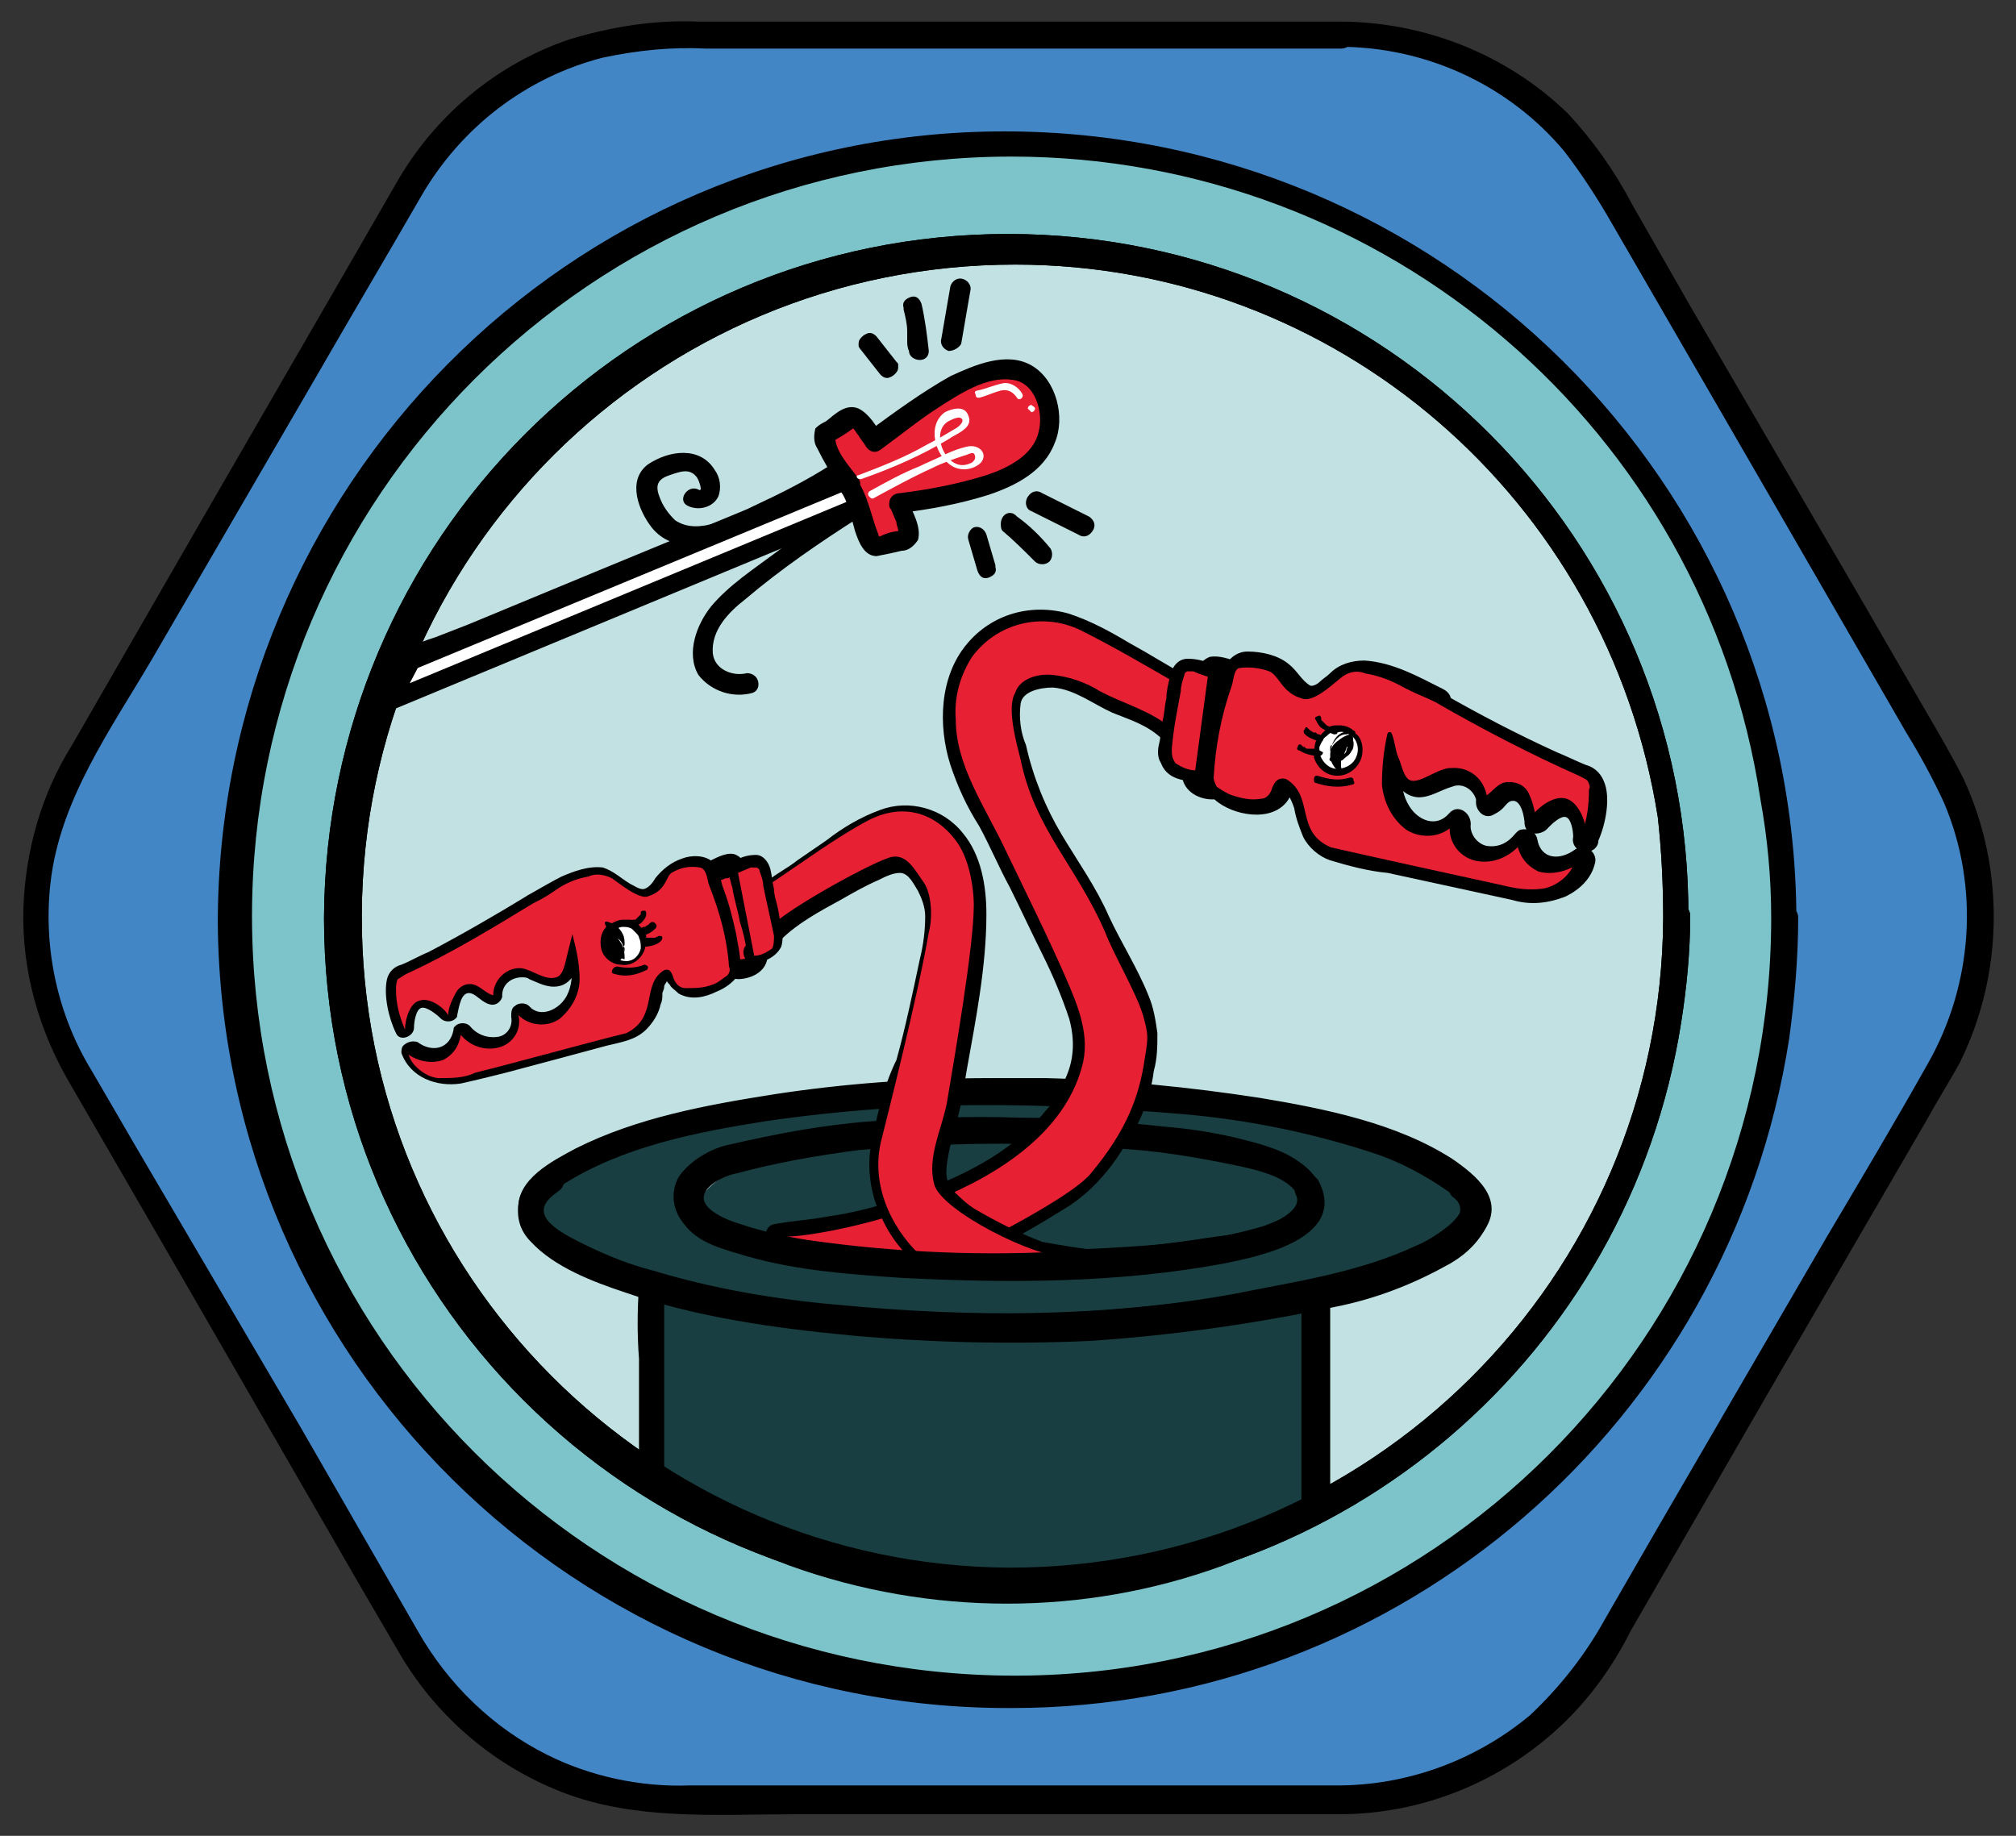 <?xml version="1.0" encoding="utf-8"?>
<!-- Generator: Adobe Illustrator 24.2.0, SVG Export Plug-In . SVG Version: 6.00 Build 0)  -->
<svg version="1.1" id="Layer_1" xmlns="http://www.w3.org/2000/svg" xmlns:xlink="http://www.w3.org/1999/xlink" x="0px" y="0px"
	 viewBox="0 0 112 102" style="enable-background:new 0 0 112 102;" xml:space="preserve">
<rect x="0" y="0" width="112" height="102" fill="#333333" stroke="none"/>
<style type="text/css">
	.st0{fill:#4386C6;}
	.st1{fill:#7DC4CA;}
	.st2{fill:#C2E1E3;}
	.st3{fill:#183E41;}
	.st4{fill:#FFFFFF;}
	.st5{fill:#E82033;}
	.st6{fill:#E82033;stroke:#000000;stroke-width:0.25;stroke-linecap:round;stroke-linejoin:round;stroke-miterlimit:10;}
</style>
<g id="_5._Magia">
	<path class="st0" d="M74.4,1.9H37.6c-6.1,0-11.8,3.3-14.9,8.6L4.3,42.4c-3.1,5.3-3.1,11.9,0,17.2l18.4,31.9
		c3.1,5.3,8.7,8.6,14.9,8.6h36.9c6.1,0,11.8-3.3,14.9-8.6l18.4-31.9c3.1-5.3,3.1-11.9,0-17.2L89.3,10.5C86.2,5.2,80.6,1.9,74.4,1.9z
		"/>
	<path d="M74.4,1.2H38.7c-2.4-0.1-4.8,0.3-7.1,1c-4.1,1.4-7.5,4.3-9.6,8l-1.9,3.3l-8.9,15.4L4,41.4c-1.7,2.7-2.6,5.9-2.7,9.1
		c-0.1,3.5,0.9,6.9,2.7,9.9l7,12.1l9,15.6l2.1,3.6c2,3.5,5.1,6.2,8.7,7.7c4.2,1.8,9,1.4,13.5,1.4H63c3.8,0,7.6,0,11.4,0
		c4.6,0,9-1.8,12.3-4.9c1.6-1.5,2.9-3.3,3.9-5.3l7.8-13.5l8.6-14.8c0.6-1.1,1.3-2.2,1.9-3.3c2.4-4.9,2.5-10.7,0.2-15.7
		c-0.6-1.2-1.3-2.4-2-3.6l-3.7-6.4L93.9,17l-3.2-5.6c-1-1.9-2.2-3.6-3.6-5.1C83.7,3,79.1,1.2,74.4,1.2c-0.4,0-0.7,0.3-0.7,0.7
		s0.3,0.7,0.7,0.7c4.8,0,9.4,2.1,12.5,5.8c1,1.3,1.9,2.7,2.7,4.1l8.1,14l8.2,14.2c0.8,1.3,1.5,2.6,2.1,3.9c2,4.7,1.6,10.1-0.9,14.5
		c-1.8,3.2-3.7,6.4-5.6,9.6l-9.3,16l-3,5.2c-1.1,2-2.5,3.8-4.2,5.4c-3,2.5-6.8,3.9-10.7,3.9h-36c-2.7,0.1-5.5-0.5-7.9-1.7
		c-3-1.5-5.5-3.9-7.2-6.9l-6.5-11.3L7.6,63.8l-2.5-4.3c-1.9-3.1-2.7-6.8-2.3-10.4c0.5-4.6,3.3-8.5,5.6-12.4l9.3-16
		c1.9-3.3,3.8-6.5,5.7-9.8c2.2-3.8,5.8-6.6,10.1-7.7c1.9-0.4,3.8-0.6,5.7-0.5h35.3c0.4,0,0.7-0.3,0.7-0.7S74.8,1.2,74.4,1.2z"/>
	<circle class="st1" cx="56" cy="51" r="43.1"/>
	<path d="M98.4,51c0,23.3-18.9,42.2-42.2,42.1S14,74.2,14,50.9C14,27.6,32.9,8.7,56.2,8.7c20.8,0,38.5,15.2,41.6,35.7
		C98.2,46.6,98.4,48.8,98.4,51c0,0.4,0.3,0.7,0.7,0.7s0.7-0.3,0.7-0.7c-0.1-24.2-19.8-43.7-44-43.7s-43.7,19.8-43.7,44
		C12.3,75.5,32,95,56.2,94.9C77.8,94.9,96.1,79,99.4,57.7c0.3-2.2,0.5-4.5,0.5-6.7c0-0.4-0.3-0.7-0.7-0.7S98.4,50.6,98.4,51z"/>
	<circle class="st2" cx="56" cy="51" r="37.2"/>
	<path d="M92.4,51c-0.1,20-16.3,36.1-36.3,36.1C36.2,87,20,70.8,20.1,50.8s16.3-36.1,36.3-36.1c17.8,0,32.9,13,35.7,30.7
		C92.3,47.2,92.4,49.1,92.4,51c0,0.4,0.3,0.7,0.7,0.7c0.4,0,0.7-0.3,0.7-0.7C93.9,30,76.9,13,56,13C35,13,18.1,30,18,51
		c0,21,17,37.9,37.9,37.9c18.7,0,34.6-13.6,37.5-32.1c0.3-1.9,0.5-3.9,0.5-5.9c0-0.4-0.3-0.7-0.7-0.7C92.8,50.2,92.4,50.6,92.4,51z"
		/>
	<g id="Capa_24">
		<path class="st3" d="M73.2,83.7c0-3.9,0-7.7,0-11.6v-0.6c-12.2,1.9-24.6,1.9-36.8,0c0,0.2,0,0.3,0,0.4c0,3.5,0,7,0,10.5
			c0,0,8,5.6,17.6,5.9C65.8,88.6,71.7,84.2,73.2,83.7z"/>
		<path d="M73.9,83.7c0-4.1,0-8.2,0-12.2c0-0.4-0.4-0.7-0.8-0.7c-0.1,0-0.1,0-0.2,0c-9.4,1.5-18.9,1.8-28.4,1
			c-2.7-0.2-5.4-0.6-8.1-1c-0.4-0.1-0.8,0.1-0.9,0.5c0,0.1,0,0.1,0,0.2c-0.1,1.3-0.1,2.7,0,4v6.1c0,0.5-0.1,1,0.4,1.4
			c0.1,0.1,0.3,0.2,0.4,0.3c2.4,1.5,4.9,2.7,7.6,3.7c7.8,2.8,16.3,2.8,24,0c1.3-0.5,2.5-1,3.7-1.6c0.4-0.2,0.8-0.4,1.2-0.6l0.4-0.2
			c0.1-0.1,0.4-0.2,0.2-0.1c0.9-0.3,0.5-1.8-0.4-1.4c-1.2,0.5-2.3,1.2-3.5,1.7c-2.3,1-4.7,1.8-7.2,2.2c-3.7,0.7-7.4,0.8-11.2,0.3
			c-3.4-0.5-6.7-1.5-9.8-3c-1.2-0.5-2.3-1.1-3.4-1.8c-0.3-0.2-0.7-0.4-1-0.6c-0.1-0.1-0.6-0.4-0.2-0.1l0.2,0.5v-8.2
			c0-0.9,0-1.8,0-2.7l-0.9,0.7c9.6,1.5,19.3,1.9,29,1c2.8-0.2,5.5-0.6,8.2-1l-0.9-0.7c0,4.1,0,8.2,0,12.2c0,0.4,0.3,0.7,0.8,0.7
			S73.9,84.1,73.9,83.7z"/>
		<ellipse class="st3" cx="58.7" cy="67.4" rx="20" ry="5.4"/>
		<path class="st3" d="M54.9,60.7c5.7-0.1,11.3,0.4,16.9,1.5c2.5,0.4,4.9,1.2,7.2,2.3c0.8,0.4,1.6,0.9,2.3,1.5
			c0.9,0.8,0.8,1.6,0,2.4c-0.9,0.8-1.9,1.5-3,1.9c-1.8,0.8-3.7,1.4-5.7,1.7c-2.4,0.4-4.8,0.9-7.3,1.2c-4.3,0.5-8.6,0.7-12.8,0.5
			c-3.6-0.1-7.2-0.4-10.8-1c-3.4-0.6-6.8-1.3-9.9-2.9c-0.4-0.2-0.8-0.5-1.2-0.7c-1.6-1.2-1.6-2.3,0-3.4c0.9-0.6,1.9-1.2,3-1.6
			c3-1.2,6.2-1.9,9.4-2.3C46.9,61,50.9,60.7,54.9,60.7z M55.5,70.4c4.4,0,8.8-0.2,13.1-1.1c1.2-0.2,2.3-0.6,3.3-1.2
			c0.8-0.5,1.2-1.4,0.8-2.1c-0.3-0.5-0.6-0.8-1.1-1.1c-0.8-0.4-1.6-0.7-2.5-0.9c-3.6-0.7-7.3-1.1-11-1.1c-3.8-0.1-7.7,0-11.5,0.4
			c-2,0.3-4,0.7-5.9,1.2c-0.7,0.2-1.3,0.5-1.8,1c-0.6,0.5-0.7,1.5-0.1,2.1c0,0,0.1,0.1,0.1,0.1c0.3,0.3,0.6,0.5,1,0.7
			c0.9,0.3,1.8,0.6,2.8,0.9C46.8,70.2,51.1,70.3,55.5,70.4L55.5,70.4z"/>
		<path d="M54.9,61.4c3.6,0,7.2,0.2,10.8,0.5c3.5,0.3,7,1,10.4,2.1c1.6,0.5,3.1,1.3,4.5,2.3c0.2,0.2,0.6,0.5,0.6,0.8
			s-0.4,0.7-0.6,0.9c-0.6,0.5-1.2,0.9-1.9,1.2c-3.2,1.5-6.7,2-10.2,2.7c-7.2,1.3-14.6,1.3-21.9,0.6c-3.5-0.3-7-0.9-10.3-1.9
			c-1.6-0.4-3.2-1.1-4.7-1.9c-0.5-0.3-1.4-0.8-1.5-1.5c-0.1-0.7,0.8-1.1,1.2-1.4c3.3-2.1,7.4-2.9,11.2-3.5
			C46.6,61.7,50.7,61.4,54.9,61.4c0.4,0,0.8-0.3,0.8-0.8s-0.3-0.7-0.7-0.7c-4,0-8.1,0.3-12,0.9c-3.8,0.6-7.6,1.3-11,3
			c-1.3,0.7-3.3,1.7-3.2,3.4c0.1,1.6,1.9,2.6,3.1,3.2c3.4,1.7,7.2,2.4,10.9,3c3.9,0.6,7.9,0.9,11.9,0.9c4,0.1,8.1-0.1,12.1-0.6
			c2-0.3,4-0.7,6-1c1.9-0.3,3.7-0.8,5.5-1.6c1.5-0.6,3.3-1.4,4.2-2.8c1.1-1.7-0.5-3-1.8-3.9c-3.1-2-7.1-2.8-10.7-3.4
			c-3.9-0.6-7.9-1-11.9-1.1c-1,0-2,0-3,0c-0.4,0.1-0.7,0.5-0.6,0.9C54.3,61.1,54.6,61.3,54.9,61.4z"/>
		<path d="M55.5,71.1c2.7,0,5.5-0.1,8.2-0.4c1.3-0.1,2.7-0.3,4-0.5c1.2-0.2,2.4-0.5,3.5-0.9c1-0.4,2-1.1,2.2-2.2
			c0.3-1.1-0.4-2-1.3-2.6c-1-0.7-2.3-1-3.5-1.3c-1.3-0.3-2.6-0.5-3.9-0.6c-2.7-0.3-5.4-0.5-8-0.5c-2.8-0.1-5.5,0-8.3,0.2
			c-2.7,0.2-5.3,0.7-7.9,1.3c-1,0.2-2.2,0.9-2.8,1.8c-0.5,0.9-0.3,2,0.4,2.7c0.9,0.9,2.4,1.3,3.7,1.6c1.4,0.3,2.9,0.6,4.4,0.7
			C49.4,70.9,52.4,71.1,55.5,71.1c0.4,0,0.7-0.3,0.7-0.7s-0.3-0.7-0.7-0.7c-2.3,0-4.7-0.1-7-0.3c-2.3-0.1-4.6-0.5-6.8-1.1
			c-0.8-0.2-2.4-0.5-2.6-1.5c-0.2-0.9,1.2-1.5,1.8-1.6c2.2-0.6,4.5-1,6.8-1.3c4.7-0.4,9.4-0.5,14.1-0.1c2.4,0.1,4.7,0.5,7.1,1
			c0.9,0.2,2.2,0.5,2.9,1.2c0.8,0.8,0,1.5-0.8,1.8c-1.1,0.5-2.2,0.8-3.4,0.9c-1.3,0.2-2.6,0.4-3.9,0.5c-2.7,0.2-5.3,0.3-8,0.3
			c-0.4,0-0.7,0.3-0.7,0.7C54.8,70.8,55.1,71.1,55.5,71.1z"/>
		<path class="st4" d="M47.5,26.4L22.8,36.6c-0.3,0.7-0.6,1.3-0.9,1.9c0,0.1-0.1,0.2-0.1,0.3l0,0l0.1-0.2c0.1-0.1,0.1-0.2,0,0
			c0,0,0,0.1-0.1,0.1c-0.1,0.1-0.1,0.2-0.2,0.3l0,0.1l26.5-11C48,27.6,47.7,27,47.5,26.4z"/>
		<path d="M47.3,25.9l-14.3,5.9l-7,2.9l-1.8,0.7c-0.6,0.2-1.2,0.4-1.7,0.7c-0.4,0.3-0.5,0.9-0.7,1.3c-0.2,0.4-0.4,0.7-0.6,1.1
			c-0.2,0.6,0.7,1,1,0.4l0.2-0.4l-0.9-0.6c-0.2,0.4-0.5,0.7-0.3,1.1c0.1,0.2,0.4,0.5,0.7,0.4l26.5-11c0.3-0.1,0.5-0.4,0.4-0.7
			c0,0,0-0.1,0-0.1c-0.3-0.6-0.5-1.1-0.8-1.7c-0.3-0.6-1.2-0.1-0.9,0.6l0.8,1.7l0.3-0.8l-26.5,11l0.7,0.4l0-0.1l-0.1,0.4l0.3-0.6
			c0.2-0.3,0.1-0.6-0.2-0.8c-0.3-0.2-0.6-0.1-0.8,0.2l0,0l-0.2,0.4l1,0.4c0.3-0.7,0.7-1.3,1-2L23,37.2L47.6,27
			C48.2,26.7,48,25.6,47.3,25.9z"/>
		<path class="st5" d="M47.2,26.9c-0.4-0.6-1.5-2-1.4-2.8c0,0,1-0.6,1.3-0.9c0.5-0.4,1.3,1,1.5,1.3c1.9-1.4,8-6.6,9.5-2.4
			c1.6,4.5-4.9,5.5-8,5.9c0.2,0.4,0.8,1.8,0.4,2c-0.3,0.2-0.9,0.1-1.5,0.4C48.2,30.6,48,27.8,47.2,26.9z"/>
		<path d="M47.7,26.6c-0.5-0.7-1.4-1.6-1.3-2.5l-0.3,0.5c0.4-0.2,0.9-0.5,1.3-0.8c0.1-0.1-0.1-0.1,0,0c0.1,0.1,0.2,0.3,0.3,0.4
			c0.1,0.2,0.3,0.4,0.4,0.6c0.2,0.3,0.5,0.4,0.8,0.2c1.1-0.8,2.2-1.7,3.3-2.4s2.6-1.7,4-1.5c1.3,0.1,1.8,1.8,1.5,2.9
			c-0.3,1.3-1.7,2-2.9,2.4c-1.6,0.5-3.2,0.8-4.8,1c-0.3,0-0.6,0.2-0.6,0.6c0,0.1,0,0.2,0.1,0.3c0.1,0.2,0.2,0.5,0.3,0.7
			c0,0.2,0.1,0.3,0.1,0.5c0,0,0,0.1,0,0.1c0,0.1,0.1,0.1,0.2-0.1c-0.4,0-0.8,0.1-1.2,0.3c-0.4,0.2-0.1,0,0,0.1
			c0-0.1-0.1-0.1-0.1-0.2c-0.4-1-0.6-2.3-1.3-3.2c-0.4-0.6-1.2,0.2-0.8,0.8c0.4,0.5,0.6,1.5,0.8,2.2c0.2,0.6,0.5,1.4,1.2,1.4
			c0.5-0.1,1-0.2,1.4-0.3c0.4,0,0.7-0.3,0.9-0.6c0.2-0.7-0.3-1.6-0.6-2.2L50,28.5c1.7-0.2,3.3-0.5,4.9-1c1.5-0.5,3.1-1.3,3.7-2.9
			c0.6-1.4,0.1-3.5-1.3-4.3c-1.4-0.8-3.2,0-4.5,0.6c-1.6,0.9-3.1,2-4.6,3.1l0.8,0.2c-0.3-0.5-0.7-1.2-1.3-1.5
			c-0.7-0.3-1.3,0.3-1.8,0.7c-0.2,0.1-0.4,0.2-0.6,0.4c-0.1,0.4-0.1,0.8,0.1,1.1c0.4,0.8,0.8,1.5,1.3,2.2
			C47.1,27.8,48.1,27.2,47.7,26.6z"/>
		<path d="M46.2,25.8c-1.4,0.9-2.8,1.6-4.3,2.3c-1.2,0.6-3.1,1.7-4.4,0.8c-0.4-0.4-0.7-0.8-0.9-1.4c-0.2-0.6,0-0.9,0.6-1.1
			c0.6-0.2,1.1-0.4,1.5,0.1c0.1,0.1,0.4,0.9,0.1,0.7c-0.6-0.3-1.2,0.6-0.6,0.9c0.6,0.3,1.4,0.1,1.7-0.5c0,0,0,0,0,0
			c0.2-0.5,0.1-1.1-0.2-1.5c-0.8-1.3-2.5-1.1-3.7-0.3c-1.2,0.9-0.5,2.6,0.2,3.5c1.2,1.5,3.2,1,4.7,0.4c2-0.8,3.9-1.8,5.8-2.9
			C47.4,26.4,46.8,25.5,46.2,25.8L46.2,25.8z"/>
		<path d="M47.2,27.9c-1.4,0.9-2.8,1.8-4.1,2.8c-1.2,0.9-2.6,1.8-3.6,3c-0.8,1-1.4,2.6-0.7,3.8c0.7,0.9,1.9,1.3,3,1
			c0.3-0.1,0.4-0.4,0.3-0.7c-0.1-0.3-0.4-0.4-0.6-0.4c-0.8,0.2-1.8-0.2-1.9-1.1c-0.1-1.3,0.9-2.3,1.8-3c2-1.7,4.2-3.2,6.4-4.6
			C48.4,28.5,47.8,27.5,47.2,27.9L47.2,27.9z"/>
		<path class="st4" d="M47.9,26.6c1.7-0.6,3.3-1.3,4.8-2.2c0.4-0.3,1.4-0.6,1.1-1.3c-0.2-0.6-0.9-0.4-1.3-0.2c-1,0.7-0.6,2.4,0.4,3
			c0.5,0.3,1.2,0.2,1.6-0.2c0.4-0.5-0.1-1-0.7-0.9c-0.5,0.1-1,0.3-1.4,0.5c-0.4,0.2-0.9,0.4-1.3,0.6c-1,0.4-1.9,0.9-2.8,1.4
			c-0.1,0.1-0.1,0.2,0,0.3c0.1,0.1,0.1,0.1,0.2,0.1c1.1-0.6,2.2-1.2,3.3-1.7c0.6-0.3,1.2-0.5,1.8-0.7c0.1,0,0.4-0.2,0.5-0.1
			c0.1,0.1,0.1,0.3,0,0.4c0,0-0.1,0.1-0.1,0.1c-0.2,0.1-0.5,0.2-0.8,0.1c-0.9-0.3-1.4-1.9-0.5-2.4c0.2-0.1,0.4-0.2,0.6-0.2
			c0.4,0.1,0,0.5-0.2,0.6c-0.5,0.3-1,0.6-1.6,0.9c-1.2,0.7-2.5,1.2-3.8,1.7C47.5,26.4,47.6,26.7,47.9,26.6L47.9,26.6z"/>
		<path class="st4" d="M54.4,22.1c0.4-0.1,0.8-0.3,1.2-0.4c0.4-0.1,0.7,0.1,0.9,0.4c0.1,0.2,0.4,0,0.3-0.2c-0.2-0.4-0.7-0.7-1.1-0.6
			c-0.5,0.1-0.9,0.3-1.4,0.4c-0.1,0-0.2,0.1-0.1,0.2C54.2,22.1,54.3,22.1,54.4,22.1C54.4,22.1,54.4,22.1,54.4,22.1z"/>
		<path class="st4" d="M57.3,22.9c0.1,0,0.2-0.1,0.2-0.2c0-0.1-0.1-0.1-0.2-0.2c-0.1,0-0.2,0.1-0.2,0.2
			C57.2,22.8,57.3,22.9,57.3,22.9z"/>
		<path d="M57.3,28.4l2.6,1.3c0.3,0.2,0.6,0.1,0.8-0.2c0.2-0.3,0.1-0.6-0.2-0.8l-2.6-1.3c-0.3-0.2-0.6-0.1-0.8,0.2
			C56.9,27.9,57,28.3,57.3,28.4z"/>
		<path d="M55.7,29.5c0.6,0.5,1.2,1.1,1.8,1.7c0.2,0.2,0.6,0.2,0.8,0c0.2-0.2,0.2-0.6,0-0.8c-0.5-0.6-1.1-1.2-1.8-1.7
			c-0.1-0.1-0.2-0.2-0.4-0.2c-0.3,0-0.5,0.3-0.5,0.6C55.6,29.2,55.6,29.4,55.7,29.5L55.7,29.5z"/>
		<path d="M53.8,30l0.5,1.7c0.1,0.3,0.3,0.5,0.6,0.4s0.5-0.3,0.4-0.6c0,0,0-0.1,0-0.1l-0.5-1.7c-0.1-0.3-0.4-0.5-0.7-0.4
			C53.9,29.4,53.7,29.7,53.8,30L53.8,30z"/>
		<path d="M53.4,19.1l0.5-2.9c0.1-0.3-0.1-0.6-0.4-0.7c-0.3-0.1-0.6,0.1-0.7,0.4l-0.5,2.9c-0.1,0.3,0.1,0.6,0.4,0.7
			C53,19.5,53.3,19.3,53.4,19.1z"/>
		<path d="M51.6,19.5c-0.1-0.9-0.2-1.7-0.4-2.6c-0.1-0.3-0.3-0.5-0.6-0.4c-0.3,0.1-0.5,0.3-0.4,0.6c0,0,0,0.1,0,0.1
			c0.1,0.4,0.2,0.8,0.2,1.2l0,0.3c0,0,0,0.2,0,0.1c0-0.1,0,0.1,0,0.1c0,0.2,0,0.4,0.1,0.6c0,0.3,0.3,0.5,0.6,0.5
			C51.4,20,51.6,19.8,51.6,19.5L51.6,19.5z"/>
		<path d="M49.8,20.1l-1.1-1.4c-0.1-0.1-0.2-0.2-0.4-0.2c-0.1,0-0.3,0.1-0.4,0.2c-0.1,0.1-0.2,0.2-0.2,0.4v0.1
			c0,0.1,0.1,0.2,0.1,0.2l1.1,1.4c0.1,0.1,0.2,0.2,0.4,0.2c0.1,0,0.3-0.1,0.4-0.2c0.1-0.1,0.2-0.2,0.2-0.4v-0.1
			C49.9,20.2,49.9,20.2,49.8,20.1z"/>
		<path d="M58.5,38.2c1.2,0.1,2.2,0.9,3.3,1.4c1,0.4,2,0.7,2.8,1.5c0.3,0.3,0.8,0.3,1,0c0.1-0.1,0.1-0.2,0.2-0.3l0.5-2.4
			c0.1-0.3-0.1-0.7-0.3-0.8c-1.1-0.6-2.2-1.3-3.3-1.9c-1-0.6-2.1-1.2-3.3-1.6c-2.1-0.6-4.3,0-5.7,1.7c-1.5,1.8-1.6,4.5-0.9,6.7
			c0.4,1.2,0.9,2.3,1.6,3.4c0.6,1.1,1.1,2.3,1.7,3.4c0.6,1.2,1.2,2.5,1.8,3.7c0.6,1.2,1.1,2.4,1.5,3.6c0.3,1.1,0.3,2.2-0.2,3.3
			c-0.3,0.7-0.6,1.3-1.1,1.8c-1.9,2.4-4.9,3.8-7.8,4.8c-1.4,0.5-2.9,0.9-4.4,1.1c-1,0.2-1.7,0.2-2.8,0.4c-0.9,0.1-0.6,1.4,0.2,1.4
			c1,0.1,2,0.2,2.9,0.5c0.2,0.1,0.4,0.2,0.7,0.2c0.2,0,0.3,0,0.5,0c0.4,0,0.8,0.2,1.3,0.3c1,0.1,2,0.1,2.9,0.2
			c0.5,0.1,0.9,0.1,1.3-0.1c0.5-0.2,1-0.5,1.5-0.7c1.7-0.8,3.4-1.8,5-2.8c1.2-0.8,2.2-1.9,3-3.2c0.9-1.3,1.5-2.7,1.7-4.3
			c0.2-0.7,0.2-1.4,0.2-2.1c-0.1-0.7-0.2-1.4-0.5-2.1c-0.6-1.5-1.5-2.9-2.2-4.4c-0.7-1.6-1.7-3-2.6-4.5c-0.9-1.5-1.6-3.2-2-5
			c-0.3-0.7-0.4-1.5-0.3-2.3C56.8,38.4,57.8,38.2,58.5,38.2c1,0.1,1-1.4,0-1.4c-1.5-0.1-3.1,0.8-3.3,2.4c-0.1,1.4,0.4,2.9,0.7,4.2
			c0.5,1.6,1.2,3.1,2.2,4.5c0.9,1.5,1.8,3,2.5,4.6c0.7,1.4,1.6,2.8,2,4.4c0.3,1.3,0,2.8-0.4,4c-0.3,0.8-0.7,1.5-1.1,2.2
			c-0.4,0.7-0.9,1.4-1.5,2c-1.1,1-2.6,1.8-3.9,2.5c-1,0.6-2.1,1.1-3.2,1.7c-0.2,0.1-0.4,0.2-0.6,0.2c-0.3,0-0.6,0-0.9-0.1l-1.6-0.1
			c-2.1-0.1-4.1-0.9-6.3-1.1l0.2,1.5c0.7-0.1,1.6-0.2,2.4-0.3c1.2-0.2,2.4-0.5,3.6-0.8c3-0.9,6-2.2,8.3-4.2c1.2-1,2.1-2.2,2.7-3.6
			c0.4-0.9,0.6-2,0.5-3c-0.2-1.2-0.6-2.4-1.1-3.6c-1.1-2.4-2.2-4.8-3.4-7.2c-1-2.2-2.6-4.3-2.6-6.8c-0.1-1.3,0.4-2.5,1.2-3.5
			c0.8-0.8,1.9-1.2,3-1.2c1.3,0,2.4,0.8,3.5,1.4c1.3,0.7,2.5,1.4,3.7,2.1L64.8,38l-0.5,2.4l1.2-0.4c-0.9-0.9-2.1-1.3-3.3-1.8
			c-1.3-0.6-2.4-1.3-3.8-1.5C57.5,36.7,57.5,38.1,58.5,38.2z"/>
		<path class="st5" d="M58.5,37.5c0.9,0.1,1.8,0.4,2.6,0.9c1.3,0.7,2.9,1.1,4,2.1l0.5-2.4c-2.1-1.2-3.6-2.1-5.6-3.1
			c-2.1-1-4.6-0.4-6,1.5c-0.7,1.1-1,2.3-0.9,3.5c0,2.5,1.6,4.8,2.7,7.1c1.1,2.3,2.4,4.9,3.4,7.2c0.7,1.6,1.4,3.3,0.9,5
			c-2,7.3-14.6,9.4-16.3,9.4l-0.5,0.1c0.8,0.1,1.5,0.2,2.2,0.3c0.5,0.1,0.9,0.3,1.4,0.4c0.4-0.1,0.7,0,1.1,0.1
			c0.2,0.1,0.5,0.1,0.7,0.2l1.8,0.1c0.6,0,1.2,0.1,1.9,0.2c3.6-1.8,7.3-3.8,8.2-4.9c2-2.4,2.7-4.3,3-6.4c0.2-1.2,0.2-1.3-0.1-2.4
			c-0.4-1.3-1.6-3.3-2.1-4.6c-1.6-3.7-3.9-5.7-4.7-9.6c-0.2-0.8-0.8-2.9-0.3-3.7C56.6,37.8,57.5,37.4,58.5,37.5z"/>
		<path class="st5" d="M68.6,37.5c-0.3-0.1-0.5-0.2-0.8-0.3c-0.1,0-0.2,0-0.3,0c-0.1,0-0.2,0.1-0.2,0.2c-0.1,0.4-0.2,0.7-0.3,1.1
			c-0.2,1.3-0.4,2.3-0.7,3.8c-0.1,0.3,0,0.6,0.1,0.9c0.3,0.3,0.7,0.4,1.1,0.4"/>
		<path d="M68.8,36.8c-0.5-0.2-1.1-0.4-1.6-0.3c-0.5,0.2-0.8,0.7-0.8,1.2c-0.2,0.9-0.3,1.8-0.5,2.7c-0.1,0.4-0.2,0.9-0.2,1.4
			c-0.1,0.5-0.1,1,0,1.5c0.2,0.8,1.1,1.2,1.9,1.1c0.9,0,0.9-1.5,0-1.5h-0.2c-0.1,0,0.1,0,0,0c-0.1,0-0.2-0.1-0.3-0.1
			c0.1,0,0-0.1,0,0c0,0.1,0.1,0.1,0.1,0.1c0-0.1,0-0.2,0-0.3c0-0.6,0.1-1.3,0.3-1.9c0.1-0.6,0.2-1.3,0.4-2c0-0.2,0.1-0.4,0.1-0.6
			c0.1-0.1,0.1-0.3,0.1-0.4c0.1,0.1-0.6,0-0.4,0.2c0.1,0,0.2,0.1,0.3,0.1c0.2,0.1,0.4,0.1,0.6,0.2c0.4,0.1,0.8-0.1,0.9-0.5
			C69.4,37.4,69.2,37,68.8,36.8C68.8,36.8,68.8,36.8,68.8,36.8L68.8,36.8z"/>
		<path d="M67.3,36.9c-0.4-0.2-0.9-0.3-1.3-0.3c-0.6,0-0.9,0.5-1,1c-0.1,0.4-0.2,0.8-0.2,1.2c-0.1,0.4-0.1,0.8-0.2,1.2
			s-0.1,0.9-0.2,1.3c-0.1,0.4-0.1,0.8,0.1,1.1c0.3,0.8,1.1,1,1.9,1c0.4,0,0.7-0.3,0.7-0.7s-0.3-0.7-0.7-0.7h-0.1c-0.1,0,0.1,0,0,0
			L65.7,42c-0.1,0,0,0,0,0c-0.1,0-0.1-0.1,0,0c0,0,0.1,0.1,0.1,0.1c0,0-0.1-0.2,0-0.1c0-0.2,0-0.5,0-0.7c0-0.3,0.1-0.6,0.2-0.9
			c0.1-0.6,0.2-1.2,0.3-1.8c0-0.2,0.1-0.3,0.1-0.5c0-0.1,0-0.1,0.1-0.2s0,0,0,0c0.1-0.2,0-0.1-0.4,0.2c0.1,0.1,0.3,0.1,0.4,0.1
			c0.2,0,0.3,0.1,0.5,0.2c0.4,0.1,0.8-0.1,0.9-0.5C67.9,37.5,67.7,37.1,67.3,36.9C67.3,36.9,67.3,36.9,67.3,36.9L67.3,36.9z"/>
		<path class="st5" d="M67.1,37.6c-0.3-0.1-0.6-0.2-0.8-0.3c-0.1,0-0.2,0-0.3,0c-0.1,0-0.2,0.1-0.2,0.2c-0.1,0.3-0.2,0.6-0.2,0.9
			c-0.2,1.1-0.4,2-0.5,3.2c0,0.3,0,0.5,0.2,0.8c0.3,0.2,0.7,0.4,1.1,0.4"/>
		<path d="M77.5,40.2h-0.3c-0.1,0-0.2,0-0.2,0c-0.1,0-0.2,0-0.3,0h0c-0.1,0-0.1,0.1-0.2,0.1c0,0-0.1,0-0.1,0.1c0,0-0.1,0-0.1,0.1
			c0,0-0.1,0.1-0.1,0.2l0,0c0,0.1-0.1,0.1-0.1,0.2c0,0.2,0,0.4,0.1,0.6c0,0.1,0.1,0.2,0.2,0.2c0.1,0.1,0.2,0.1,0.2,0.1h0.2
			c0.1,0,0.3,0,0.4-0.1l0.1-0.1c0.1-0.1,0.2-0.2,0.2-0.3l0,0l-0.1,0.2c0,0,0,0,0,0l-0.1,0.2c0,0,0,0,0,0l-0.1,0.1l0,0l-0.2,0.1h0.1
			H77c0.1,0,0.2,0,0.2,0h0.3c0.1,0,0.2,0,0.3-0.1c0.2-0.1,0.3-0.2,0.4-0.4c0-0.1,0.1-0.2,0.1-0.3l0-0.2c0-0.1-0.1-0.2-0.2-0.3
			C77.9,40.2,77.7,40.1,77.5,40.2L77.5,40.2z"/>
		<path d="M79.5,39.6c1.8,1,3.6,2,5.4,2.9c0.9,0.4,1.8,0.8,2.7,1.2c0.3,0.1,0.2,0,0.3,0.3c0,0.2,0,0.4,0,0.6c0,0.6-0.2,1.1-0.4,1.6
			l1.4,0.2c0-0.9-0.5-2.1-1.4-2.4c-1.1-0.4-2.1,0.4-2.7,1.2l1.3,0.2c-0.2-0.9-0.5-1.9-1.5-2.2c-0.4-0.2-0.8-0.2-1.2,0
			c-0.4,0.2-0.6,0.5-1,0.7l0.9,0.7c-0.1-1.5-1.5-2.7-3-2.3c-0.3,0.1-0.6,0.2-0.9,0.4c-0.2,0.1-0.6,0.2-0.6,0.2
			c-0.2-0.1-0.2-0.6-0.3-0.8c-0.2-0.5-0.2-0.9-0.4-1.4c-0.2-0.6-1.3-0.8-1.4,0c-0.4,1.8-0.7,3.9,0.7,5.4c1,1.2,3,1.4,4.1,0.1
			l-1.2-0.7c-0.2,1.2,0.4,2.4,1.6,2.8c1.2,0.4,2.5,0,3.3-1L83.9,47c0.4,2.1,2.7,2.6,4.3,1.5l-1.1-0.8c-0.2,0.5-0.7,0.9-1.2,1.1
			c-0.9,0.2-1.9-0.1-2.8-0.3l-5.3-1.1l-2.6-0.6c-0.7-0.1-1.3-0.2-1.6-0.8c-0.5-0.8-0.4-1.8-1.1-2.6c-0.3-0.5-0.9-0.7-1.5-0.6
			c-0.3,0.1-0.5,0.3-0.6,0.6c-0.1,0.3-0.1,0.5-0.5,0.6c-0.6,0-1.1-0.1-1.6-0.5c-0.1-0.2-0.1-0.6,0-0.8c0-0.5,0.1-0.9,0.2-1.4
			c0.1-0.8,0.4-1.6,0.6-2.4c0.1-0.2,0.1-0.5,0.2-0.7c0.1-0.3,0-0.5,0.3-0.4c0.6,0.2,0.9,0.2,1.3,0.7c0.4,0.5,0.9,0.9,1.5,1.1
			c1.2,0.3,1.9-0.9,2.8-1.4c0.6-0.3,1.6,0.2,2.2,0.4C78.2,38.9,78.8,39.2,79.5,39.6c0.9,0.4,1.6-0.8,0.7-1.3
			c-1.4-0.7-2.8-1.5-4.4-1.6c-0.7,0-1.4,0.2-1.9,0.7c-0.2,0.2-0.4,0.3-0.6,0.5c-0.1,0.1-0.3,0.2-0.4,0.2c0,0-0.1,0-0.1,0
			c-0.1,0,0.1,0.1,0,0c-0.5-0.3-0.7-0.8-1.2-1.2c-0.6-0.5-1.5-0.7-2.3-0.7c-0.7,0-1.3,0.6-1.4,1.3c-0.2,0.8-0.5,1.5-0.6,2.3
			c-0.2,0.9-0.4,1.9-0.4,2.9c0,0.8,0.1,1.4,0.8,1.9c1.1,0.8,3.3,1.1,4-0.4c0.1-0.2,0.3-0.5-0.1-0.3c-0.4,0.2-0.1,0.1,0,0.3
			c0.1,0.2,0.2,0.4,0.3,0.7c0.1,0.6,0.3,1.1,0.5,1.6c0.3,0.6,0.9,1.1,1.5,1.3c1,0.3,2.1,0.6,3.2,0.7c2.3,0.5,4.6,1,6.9,1.5
			c1,0.3,2,0.2,3-0.2c0.8-0.4,1.4-1,1.6-1.8c0.2-0.6-0.5-1.2-1.1-0.8c-0.8,0.6-1.9,0.6-2.1-0.6c-0.1-0.4-0.5-0.6-0.9-0.5
			c-0.1,0-0.2,0.1-0.3,0.2c-0.4,0.5-0.9,0.8-1.6,0.7c-0.5-0.1-0.9-0.6-0.9-1.1c0.1-0.7-0.7-1.3-1.2-0.7c-0.7,0.8-1.7,0.4-2.2-0.4
			c-0.7-1.1-0.4-2.5-0.1-3.7h-1.4c0.4,1.1,0.5,3.1,2,3.2c0.7,0,1.2-0.4,1.9-0.6c0.5-0.2,1.1,0.1,1.3,0.7c0,0.1,0,0.1,0,0.2
			c0,0.4,0.4,0.9,0.9,0.7c0.2-0.1,0.4-0.2,0.6-0.4c0.1-0.1,0.3-0.4,0.5-0.4c0.5-0.1,0.7,0.9,0.7,1.3c0.1,0.7,1,0.6,1.3,0.2
			c0.2-0.2,0.7-0.7,1-0.6c0.3,0.1,0.4,0.8,0.4,1.1c-0.1,0.4,0.2,0.8,0.6,0.8c0.4,0.1,0.8-0.2,0.8-0.6c0.4-0.9,0.7-2.4,0.3-3.3
			c-0.2-0.5-0.6-0.8-1-0.9c-0.5-0.2-1.1-0.5-1.6-0.7c-2.2-1-4.3-2.1-6.4-3.3c-0.4-0.1-0.8,0-0.9,0.4C79.2,39,79.2,39.4,79.5,39.6z"
			/>
		<path class="st6" d="M79.8,38.9c2.6,1.5,5.3,2.9,8,4.1c0.2,0.1,0.4,0.2,0.5,0.3c0.1,0.2,0.2,0.4,0.1,0.6c0,0.8-0.1,1.7-0.4,2.4
			c0-0.6-0.4-1.6-1-1.8c-0.6-0.2-1.4,0.4-1.8,0.9c-0.1-0.5-0.2-0.9-0.4-1.3c-0.2-0.4-0.7-0.6-1.2-0.5c-0.4,0.1-0.7,0.6-1.1,0.8
			c-0.1-1-0.9-1.7-1.9-1.6c0,0,0,0-0.1,0c-0.7,0.1-1.5,0.8-2.1,0.7c-0.5-0.1-0.6-0.8-0.8-1.3c-0.2-0.4-0.2-0.9-0.4-1.4
			c-0.2,0.9-0.3,1.8-0.3,2.8c0.1,0.9,0.5,1.8,1.3,2.4c0.8,0.5,1.9,0.4,2.5-0.3c-0.2,0.9,0.4,1.8,1.3,2c0.9,0.2,1.8-0.2,2.4-0.9
			c0.1,0.7,0.5,1.2,1.1,1.5c0.7,0.2,1.5,0,2.1-0.4c-0.2,0.8-1.1,1.5-1.9,1.6c-0.8,0.1-1.5,0-2.3-0.2c-3.2-0.7-6.4-1.4-9.5-2.1
			c-2.1-0.9-1-2.9-2.5-3.8c-0.4-0.1-0.5,0.2-0.6,0.4c-0.1,0.4-0.4,0.7-0.7,0.7c-0.6,0.1-1.1,0-1.7-0.2c-0.3-0.1-0.6-0.3-0.9-0.5
			c-0.1-0.2-0.2-0.4-0.2-0.6c0.1-1.7,0.4-3.4,1-5.1c0.1-0.2,0.1-1,0.5-1.1c0.6-0.1,1.3,0,1.8,0.2c0.6,0.3,0.7,1.2,1.8,1.5
			c0.6,0.2,1.8-1,2.1-1.2c0.4-0.3,0.9-0.4,1.4-0.2c0.6,0.1,1.2,0.3,1.8,0.6C78.8,38.5,79,38.5,79.8,38.9z"/>
		<path class="st4" d="M75.1,40.7c0.5,0.3,0.5,1.1,0.2,1.6c-0.4,0.6-1.1,0.7-1.7,0.4c-0.5-0.3-0.7-0.8-0.5-1.3
			c0-0.2,0.1-0.3,0.2-0.4c0.2-0.2,0.4-0.5,0.7-0.5C74.5,40.3,74.9,40.4,75.1,40.7"/>
		<path d="M75.1,40.9c0.3,0.2,0.4,0.7,0.3,1c-0.1,0.4-0.4,0.7-0.9,0.8c-0.5,0.1-0.9-0.2-1.1-0.6c-0.1-0.2-0.1-0.4-0.1-0.6
			c0.1-0.2,0.2-0.5,0.4-0.6c0.1-0.1,0.2-0.2,0.3-0.2c0.1,0,0.2,0,0.3,0C74.6,40.6,74.8,40.7,75.1,40.9c0.1,0.1,0.2,0,0.2-0.1
			c0-0.1,0-0.2-0.1-0.2c-0.2-0.2-0.5-0.3-0.8-0.3c-0.3,0-0.5,0-0.7,0.2c-0.1,0.1-0.2,0.2-0.3,0.3c-0.1,0.1-0.2,0.2-0.3,0.4
			c-0.1,0.3-0.1,0.6-0.1,0.9c0.2,0.6,0.7,1,1.3,1c0.6,0,1.1-0.4,1.3-0.9c0.2-0.5,0.1-1.3-0.4-1.5C75,40.5,74.8,40.8,75.1,40.9
			L75.1,40.9z"/>
		<path d="M75,40.8c-0.4,0.1-0.8,0.4-1,0.8c-0.1,0.2-0.1,0.4-0.1,0.6c0.1,0.2,0.2,0.4,0.3,0.5c0.1,0.1,0.4,0.1,0.3-0.1
			c0-0.2,0-0.4,0-0.6l0,0l0,0c0,0,0,0,0-0.1l0-0.1v0v0l0.1-0.1c0-0.1,0.1-0.1,0.1-0.2c0.1-0.1,0.1-0.1,0.2-0.2c0,0,0,0,0,0
			c0,0,0,0,0,0s0,0.1,0,0.1c0,0.1-0.1,0.2-0.1,0.3c0,0.1-0.1,0.2-0.2,0.3c0,0.1-0.1,0.1-0.1,0.1l-0.1,0.1h0c0,0,0,0,0,0h0.1
			c0,0,0,0.1,0,0v-0.1c0-0.1,0-0.1,0-0.2c0.1-0.1,0.1-0.2,0.2-0.3c0,0,0.1-0.1,0.1-0.1l0.1,0c0,0,0,0,0,0l0,0c0,0,0,0,0,0s0,0,0,0
			c0,0,0,0,0,0.1c-0.1,0.2-0.3,0.4-0.5,0.5c0,0-0.1,0-0.1,0l0,0l0,0c0,0,0,0,0,0c0-0.1,0-0.2,0-0.2c0-0.2,0.2-0.4,0.4-0.4l-0.2-0.2
			c-0.1,0.4-0.2,0.8-0.5,1.1l0.3,0.1c-0.1-0.3,0-0.6,0.2-0.8l-0.3-0.2c-0.1,0.2-0.2,0.4-0.3,0.6c-0.1,0.1,0,0.2,0.1,0.2
			c0.1,0.1,0.2,0,0.2-0.1l0,0c0.2-0.2,0.3-0.4,0.4-0.7c0.1-0.2-0.2-0.3-0.3-0.2c-0.3,0.3-0.4,0.7-0.3,1c0,0.1,0,0.1,0.1,0.2
			c0.1,0,0.1,0,0.2,0c0.3-0.4,0.5-0.8,0.6-1.3c0-0.1,0-0.2-0.1-0.2c0,0,0,0,0,0c-0.3,0-0.6,0.2-0.8,0.5c-0.1,0.2-0.1,0.3-0.1,0.5
			c0,0.2,0.1,0.3,0.3,0.3c0.2,0,0.4,0,0.5-0.2c0.2-0.1,0.3-0.2,0.4-0.4c0.1-0.1,0.1-0.3,0.1-0.4c0-0.2-0.1-0.3-0.3-0.4
			c-0.2,0-0.3,0.1-0.5,0.2c-0.1,0.1-0.2,0.3-0.3,0.4c-0.1,0.2-0.1,0.4,0,0.6c0,0.1,0.1,0.2,0.2,0.2c0.1,0,0.2-0.1,0.3-0.1
			c0.3-0.2,0.5-0.5,0.5-0.9c0.1-0.2,0.1-0.3,0-0.5c-0.1-0.2-0.3-0.2-0.5-0.1c0,0,0,0,0,0c-0.3,0.1-0.5,0.4-0.6,0.7
			c-0.1,0.3-0.1,0.6-0.1,0.9l0.3-0.1c-0.1-0.2-0.2-0.3-0.3-0.4c0,0,0-0.1,0-0.2c0-0.1,0-0.2,0.1-0.2c0.2-0.3,0.4-0.6,0.8-0.6
			c0.1,0,0.2-0.1,0.1-0.2c0,0,0,0,0,0C75.2,40.8,75.1,40.8,75,40.8L75,40.8z"/>
		<path d="M73.9,40.4L73.9,40.4C73.8,40.4,73.8,40.4,73.9,40.4L73.9,40.4l-0.2-0.1l-0.1-0.1l0,0c0,0,0,0,0,0c0,0,0,0,0,0l0,0
			l-0.1-0.1l0,0l0,0l0,0l-0.1-0.1l0-0.1c0,0,0,0,0,0c0,0,0,0,0,0c0-0.1-0.1-0.2-0.2-0.1c-0.1,0-0.2,0.1-0.1,0.2
			c0.1,0.2,0.2,0.4,0.4,0.5c0.2,0.1,0.3,0.2,0.6,0.3c0.1,0,0.2,0,0.2-0.1c0,0,0,0,0,0C74.1,40.5,74.1,40.4,73.9,40.4L73.9,40.4z"/>
		<path d="M75,43.2c-0.6,0.2-1.2,0.1-1.8-0.1c-0.1,0-0.2,0-0.2,0.2c0,0.1,0,0.2,0.1,0.2c0.6,0.2,1.3,0.3,2,0.1
			c0.1,0,0.2-0.1,0.1-0.2C75.2,43.2,75.1,43.2,75,43.2L75,43.2L75,43.2z"/>
		<path d="M73.3,40.8c-0.1,0-0.1,0-0.2-0.1l-0.1,0l0,0l0,0h0c-0.1,0-0.1-0.1-0.2-0.1l-0.1-0.1l0,0l0,0c0,0,0,0,0,0
			c0,0-0.1-0.1-0.1-0.1c0,0-0.1,0-0.1,0.1c-0.1,0.1-0.1,0.2,0,0.3c0.2,0.2,0.5,0.3,0.8,0.4c0.1,0,0.2,0,0.2-0.1
			C73.5,41,73.4,40.9,73.3,40.8L73.3,40.8z"/>
		<path d="M73,41.6c-0.1,0-0.2,0-0.2,0h0l0,0h0l-0.1,0c-0.1,0-0.2,0-0.2-0.1l0,0l0,0l-0.1,0l-0.1-0.1c-0.1-0.1-0.2,0-0.2,0.1
			c-0.1,0.1,0,0.2,0.1,0.2c0.3,0.2,0.7,0.3,1.1,0.3c0.1,0,0.2-0.1,0.2-0.2C73.3,41.7,73.2,41.6,73,41.6L73,41.6z"/>
		<path d="M48.5,63.1c-0.4,1.5-0.2,3.2,0.5,4.6c0.5,1.1,1.3,2.1,2.3,2.8c0.3,0.3,0.7,0.4,1.1,0.5c1,0,2.1,0.1,3.1,0.1
			c0.9,0.1,1.9,0,2.8,0c1-0.1,2-0.4,3-0.5c0.3,0,0.5-0.3,0.5-0.6c0-0.3-0.2-0.5-0.5-0.5c-1.1-0.1-2.3-0.3-3.4-0.5
			c-1.3-0.5-2.5-1.1-3.7-1.8c-0.5-0.3-0.9-0.7-1.3-1.1c-0.5-0.6-0.3-1.4-0.2-2c0.2-1,0.5-1.9,0.7-2.8c0.1-0.6,0.2-1.2,0.3-1.8
			c0.5-2.8,1.1-5.8,1.1-8.7c0-1.6-0.3-3.3-1.3-4.5c-1.1-1.4-3-1.9-4.6-1.3c-1.1,0.4-2.1,1-3,1.7l-1.6,1.1c-0.5,0.4-1.1,0.7-1.6,1.1
			c-0.4,0.3-0.3,1-0.3,1.5v1.5c0,0.3,0.3,0.6,0.6,0.5c0.1,0,0.3-0.1,0.4-0.2c0.9-0.9,2.2-1.6,3.3-2.2c0.7-0.4,1.4-0.8,2.1-1.1
			c0.4-0.2,0.8-0.4,1.2-0.4c0.5,0,0.8,0.7,1,1c0.2,0.4,0.4,0.9,0.4,1.4c0,0.8-0.1,1.6-0.3,2.4c-0.4,1.9-0.8,3.8-1.3,5.6
			C49.2,60.1,48.8,61.6,48.5,63.1c-0.1,0.3,0.1,0.6,0.4,0.7c0.3,0.1,0.6-0.1,0.7-0.4c0.9-3.5,1.8-7,2.5-10.5
			c0.4-1.9,0.5-4.1-1.2-5.5c-1.2-0.9-2.9,0.3-3.9,0.9c-0.9,0.5-1.8,1-2.7,1.5c-0.6,0.4-1.2,0.8-1.8,1.3l0.9,0.4v-2.4l-0.3,0.5
			c1.6-1,3.2-2.2,4.9-3.2c0.7-0.5,1.6-0.8,2.5-0.7c0.8,0.1,1.5,0.5,2,1.1c0.9,1,1.1,2.7,1.1,4c0,1.2-0.2,2.4-0.3,3.6
			c-0.3,2.6-0.7,5.2-1.3,7.8c-0.3,1.3-1,3.1-0.2,4.4c0.6,0.8,1.5,1.5,2.4,2c1.1,0.7,2.3,1.2,3.6,1.7c1.1,0.3,2.3,0.4,3.5,0.5v-1.1
			c-0.8,0.1-1.6,0.3-2.4,0.4c-0.9,0.1-1.8,0.2-2.7,0.1c-0.8,0-1.7-0.1-2.5-0.1c-0.4,0-0.9,0-1.3,0c0,0,0.2,0.1,0,0
			c-0.1,0-0.2-0.1-0.3-0.2c-2.1-1.2-3.1-4-2.5-6.4C49.7,62.7,48.6,62.4,48.5,63.1z"/>
		<path class="st5" d="M49,63.2c-0.8,2.9,0.9,5.5,2.3,6.7l0.8,0.5h0.1c2.3,0,4.6,0.4,6.9-0.1c0.7-0.1,1.4-0.3,2-0.3
			c-0.8-0.1-2-0.2-2-0.2c-1.5,0.1-6.8-2.5-7.2-4c-0.4-1.5,0.4-3,0.7-4.5c0.4-2.4,1.5-8.7,1.5-11c0-1.1-0.3-2.7-1-3.6
			c-1.2-1.6-3-2.1-4.9-1.1c-1.7,0.9-3.6,2.3-5.4,3.5v2.4c0.9-1,6-3.8,6.8-3.9c0.8-0.1,1.2,0.7,1.7,1.4c0.5,0.7,0.5,2.1,0.3,2.8
			C51,55.3,49.3,62,49,63.2z"/>
		<path class="st5" d="M39.7,48.5c0.2-0.1,0.5-0.2,0.7-0.3c0.1,0,0.2,0,0.3,0c0.1,0,0.2,0.1,0.2,0.2c0.1,0.3,0.2,0.6,0.3,1
			c0.2,1.1,0.5,2.1,0.7,3.3c0.1,0.3,0,0.6-0.1,0.8c-0.1,0.2-0.7,0.4-1,0.4"/>
		<path d="M39.8,49c0.2-0.1,0.3-0.1,0.5-0.2c0.1,0,0.2,0,0.3-0.1h0.1l-0.2-0.1c0,0,0.1,0.4,0.1,0.4c0,0.1,0.1,0.3,0.1,0.4
			c0.1,0.6,0.3,1.2,0.4,1.8c0.2,0.6,0.3,1.1,0.4,1.7c0,0.1,0,0.2,0,0.3c0-0.1,0.1-0.1,0,0c-0.1,0.1-0.3,0.1-0.5,0.1
			c-0.3,0-0.5,0.3-0.5,0.6c0,0.3,0.2,0.5,0.5,0.5c0.6,0,1.4-0.3,1.6-1c0.1-0.4,0-0.8-0.1-1.2c-0.1-0.4-0.2-0.8-0.3-1.3
			c-0.2-0.8-0.3-1.6-0.6-2.4c-0.1-0.4-0.3-0.8-0.7-1c-0.4-0.2-1,0.1-1.4,0.3c-0.3,0.1-0.5,0.4-0.4,0.7C39.3,48.9,39.6,49.1,39.8,49
			L39.8,49z"/>
		<path d="M41.2,49.1c0.1-0.1,0.3-0.1,0.4-0.1c0.1,0,0.3-0.1,0.4-0.1l-0.3-0.2l0,0c0,0.1,0,0.1,0.1,0.1c0,0.1,0.1,0.3,0.1,0.4
			c0.1,0.5,0.2,1.1,0.3,1.6l0.2,0.8c0,0.1,0.1,0.3,0.1,0.4c0,0,0,0.2,0,0.1c0,0,0,0.1,0,0.1c0,0.1-0.1,0.3,0,0.1l-0.1,0
			c-0.1,0-0.2,0.1-0.3,0.1l-0.2,0c-0.1,0,0.1,0-0.1,0c-0.3,0-0.5,0.2-0.5,0.5c0,0.3,0.2,0.6,0.5,0.6c0,0,0,0,0,0
			c0.6,0,1.3-0.3,1.6-0.9c0.1-0.3,0.1-0.7,0-1.1c-0.1-0.4-0.1-0.7-0.2-1.1c-0.1-0.4-0.2-0.7-0.2-1c-0.1-0.4-0.1-0.7-0.2-1.1
			c-0.1-0.4-0.4-0.8-0.8-0.8c-0.4,0-0.8,0.1-1.1,0.3c-0.3,0.1-0.5,0.4-0.4,0.7C40.5,49,40.8,49.2,41.2,49.1L41.2,49.1z"/>
		<path class="st5" d="M41,48.5c0.2-0.1,0.5-0.2,0.7-0.3c0.1,0,0.2,0,0.3,0c0.1,0,0.2,0.1,0.2,0.2c0.1,0.3,0.2,0.5,0.2,0.8
			c0.2,1,0.4,1.8,0.6,2.8c0,0.2,0,0.5-0.1,0.7c-0.3,0.2-0.6,0.4-1,0.4"/>
		<path d="M31.8,52.4h0.3c0.1,0,0.1,0,0.2,0h-0.1c0,0,0.1,0,0.1,0l-0.1-0.1h0L32,52.3v0l-0.1-0.1v0l-0.1-0.1l0,0
			c0,0.1,0,0.1,0.1,0.2c0,0.1,0.1,0.1,0.2,0.1c0.1,0,0.1,0.1,0.2,0.1c0.1,0,0.1,0,0.2,0c0.1,0,0.3-0.1,0.3-0.3
			c0.1-0.1,0.1-0.3,0.1-0.4l0-0.1c0,0,0-0.1,0-0.1l0,0c0,0-0.1-0.1-0.1-0.1c0,0-0.1-0.1-0.1-0.1h0c-0.1-0.1-0.3-0.1-0.4-0.1
			c-0.1,0-0.1,0-0.2,0h-0.2c-0.1,0-0.3,0.1-0.4,0.2c-0.1,0-0.1,0.1-0.1,0.2c0,0.1-0.1,0.1,0,0.2c0,0.1,0.1,0.3,0.2,0.4
			C31.5,52.4,31.6,52.4,31.8,52.4L31.8,52.4z"/>
		<path d="M29.4,49.7c-1.8,1.1-3.7,2.2-5.6,3.2c-0.5,0.2-1,0.5-1.5,0.7c-0.4,0.1-0.7,0.4-0.8,0.8c-0.2,0.9,0.1,2.2,0.5,3
			c0.2,0.5,1,0.2,1-0.3c0-0.3,0.1-1,0.4-1.1c0.3-0.1,0.9,0.4,1.1,0.6c0.2,0.2,0.6,0.2,0.8,0c0.1-0.1,0.1-0.1,0.1-0.2
			c0.1-0.4,0.2-1.4,0.8-1.2c0.3,0.1,0.6,0.5,1,0.6c0.3,0.1,0.6-0.1,0.7-0.4c0,0,0-0.1,0-0.1c0-0.6,0.5-1,1.1-1c0.1,0,0.3,0,0.4,0.1
			c0.5,0.2,1,0.5,1.6,0.4c1.2-0.2,1.3-2,1.5-2.8h-1.1c0.3,1.1,0.6,2.3,0.1,3.3c-0.4,0.8-1.5,1.3-2.1,0.6c-0.2-0.2-0.6-0.2-0.8,0
			c-0.2,0.1-0.2,0.4-0.2,0.6c0.1,0.5-0.2,1-0.7,1.1c-0.6,0.1-1.2-0.1-1.6-0.6c-0.2-0.2-0.6-0.2-0.8,0c-0.1,0.1-0.1,0.1-0.1,0.2
			c-0.2,1.1-1.2,1.3-2,0.7c-0.3-0.1-0.6,0-0.8,0.2c-0.1,0.1-0.1,0.3-0.1,0.4c0.5,1.4,2,1.9,3.3,1.7c0.9-0.2,1.7-0.4,2.5-0.6l3-0.8
			l2.6-0.7c0.8-0.2,1.6-0.3,2.2-0.9c0.4-0.4,0.7-0.9,0.8-1.4c0.1-0.2,0.1-0.4,0.1-0.6c0-0.1,0.1-0.2,0.1-0.4c0-0.1,0.2-0.3,0.2-0.4
			l0.1-0.1c-0.2-0.2-0.3-0.2-0.2,0c0,0.2,0.1,0.3,0.2,0.4c0.1,0.2,0.3,0.3,0.5,0.5c0.7,0.4,1.5,0.2,2.1-0.1c0.5-0.2,0.9-0.5,1.2-0.9
			c0.3-0.6,0-1.6-0.1-2.3c-0.2-0.9-0.4-1.7-0.7-2.5c-0.2-0.5-0.2-1.1-0.6-1.5c-0.4-0.4-1.2-0.4-1.7-0.2c-0.6,0.2-1.1,0.6-1.5,1.1
			c-0.1,0.2-0.4,0.6-0.7,0.6c-0.2,0-0.5-0.2-0.7-0.3c-0.5-0.3-0.9-0.7-1.5-0.9c-0.8-0.1-1.6,0.2-2.3,0.5
			C30.8,48.9,30.1,49.3,29.4,49.7c-0.7,0.3-0.1,1.3,0.6,0.9c1-0.5,2.1-1.2,3.3-1.4c0.5-0.1,0.8,0.2,1.2,0.5c0.4,0.3,0.8,0.5,1.3,0.7
			c1,0.2,1.5-0.7,2.1-1.3c0.2-0.2,0.4-0.3,0.7-0.3c0.3-0.1,0.6-0.2,0.7,0.2c0.2,0.5,0.4,1.1,0.5,1.6c0.2,0.7,0.4,1.4,0.5,2.1
			c0.1,0.3,0.1,0.7,0.1,1.1c-0.1,0.2-0.4,0.4-0.7,0.5c-0.3,0.1-0.6,0.2-1,0.2c-0.2-0.1-0.3-0.2-0.4-0.4c-0.2-0.5-0.7-0.7-1.1-0.6
			c-0.9,0.3-1.1,1.3-1.3,2.1c-0.1,0.4-0.3,0.9-0.6,1.2c-0.5,0.5-1.5,0.6-2.2,0.7l-5.1,1.3c-0.9,0.3-1.8,0.5-2.7,0.6
			c-0.7,0-1.6-0.3-1.8-1l-0.8,0.6c1.4,0.9,3.4,0.4,3.6-1.4l-0.9,0.2c0.7,0.8,1.9,1.2,2.9,0.8c0.9-0.4,1.4-1.4,1.2-2.4l-0.9,0.5
			c1,1,2.6,0.8,3.5-0.2c1.1-1.4,0.8-3.2,0.4-4.8c-0.1-0.3-0.4-0.5-0.7-0.4c-0.2,0.1-0.3,0.2-0.4,0.4c-0.1,0.4-0.2,0.8-0.3,1.2
			c0,0.2-0.1,0.5-0.2,0.7c-0.3,0.3-1.2-0.3-1.6-0.4c-1.2-0.2-2.3,0.6-2.4,1.8c0,0.1,0,0.2,0,0.3l0.7-0.5c-0.3-0.1-0.6-0.4-0.9-0.6
			c-0.3-0.1-0.7-0.1-1,0c-0.8,0.3-1.1,1.2-1.2,2l0.9-0.2c-0.5-0.6-1.5-1.2-2.3-0.9c-0.8,0.4-1.1,1.3-1.1,2.1l1-0.3
			c-0.2-0.4-0.3-0.9-0.3-1.4c0-0.2-0.1-0.6,0-0.7c0.1-0.1,0.3-0.2,0.5-0.3c0.8-0.4,1.5-0.8,2.3-1.2c1.5-0.8,3.1-1.7,4.6-2.7
			C30.5,50.3,30,49.3,29.4,49.7z"/>
		<path class="st5" d="M29.6,50.2c-2.3,1.4-4.6,2.8-7,3.9c-0.2,0.1-0.3,0.2-0.5,0.3c-0.1,0.2-0.1,0.4-0.1,0.6c0,0.8,0.2,1.5,0.5,2.2
			c0-0.6,0.3-1.5,0.8-1.6c0.5-0.2,1.3,0.3,1.6,0.8c0-0.4,0.2-0.8,0.4-1.2c0.2-0.4,0.6-0.6,1-0.5c0.4,0.1,0.7,0.5,1.1,0.6
			c0-0.9,0.8-1.6,1.6-1.5c0,0,0,0,0,0c0.6,0.1,1.3,0.7,1.9,0.5c0.4-0.1,0.5-0.8,0.6-1.2c0.1-0.4,0.2-0.8,0.3-1.2
			c0.2,0.8,0.4,1.6,0.4,2.5c0,0.8-0.4,1.6-1.1,2.2c-0.7,0.5-1.7,0.4-2.3-0.2c0.2,0.8-0.3,1.6-1.1,1.8c-0.8,0.2-1.6-0.1-2.1-0.7
			c-0.1,0.6-0.4,1.1-1,1.4c-0.6,0.2-1.3,0.1-1.9-0.3c0.2,0.7,1.1,1.3,1.7,1.3c0.7,0,1.4,0,2-0.3c2.8-0.7,5.6-1.5,8.4-2.2
			c1.8-0.9,0.8-2.7,2.1-3.5c0.3-0.1,0.4,0.1,0.5,0.4c0.1,0.3,0.3,0.6,0.7,0.6c0.5,0,1,0,1.5-0.2c0.3-0.1,0.5-0.3,0.8-0.5
			c0.1-0.1,0.2-0.3,0.1-0.5c-0.1-1.5-0.5-3-1.1-4.5c-0.1-0.2-0.1-0.9-0.5-1c-0.6-0.1-1.1,0-1.6,0.3C37,48.7,37,49.5,36,49.8
			c-0.5,0.2-1.7-0.8-2-1c-0.4-0.2-0.9-0.3-1.3-0.1c-0.6,0.1-1.1,0.3-1.6,0.6C30.5,49.7,30.4,49.8,29.6,50.2z"/>
		<path class="st4" d="M33.9,51.6c-0.4,0.2-0.4,1-0.1,1.4c0.3,0.5,1,0.6,1.5,0.3c0.4-0.3,0.6-0.8,0.4-1.2c0-0.1-0.1-0.3-0.2-0.4
			c-0.2-0.2-0.4-0.4-0.6-0.4C34.5,51.3,34.2,51.4,33.9,51.6"/>
		<path d="M33.8,51.4c-0.4,0.3-0.5,0.8-0.4,1.3c0.1,0.5,0.6,0.9,1.1,0.9c0.6,0.1,1.1-0.3,1.3-0.8c0.1-0.3,0.1-0.5,0.1-0.8
			c-0.1-0.3-0.3-0.5-0.5-0.7c-0.1-0.1-0.2-0.2-0.4-0.2c-0.1,0-0.2,0-0.4,0C34.3,51.1,34,51.3,33.8,51.4c-0.1,0.1-0.1,0.2,0,0.3
			c0.1,0.1,0.2,0.1,0.3,0c0.2-0.1,0.3-0.2,0.5-0.2c0.2,0,0.3,0,0.5,0.1c0.1,0.1,0.1,0.1,0.2,0.2c0.1,0.1,0.2,0.2,0.2,0.3
			c0.1,0.2,0.1,0.4,0.1,0.6c-0.1,0.4-0.4,0.7-0.8,0.7c-0.4,0-0.7-0.2-0.9-0.5c-0.1-0.3-0.1-0.8,0.2-1c0.1-0.1,0.1-0.2,0-0.3
			C34,51.4,33.9,51.4,33.8,51.4L33.8,51.4z"/>
		<path d="M33.9,52c0.3,0,0.6,0.2,0.7,0.5c0,0.1,0.1,0.1,0.1,0.2l0,0l0,0c0,0,0,0,0,0.1l0,0v0c0,0.1-0.2,0.3-0.3,0.4l0.3,0.1
			c0-0.2,0-0.5-0.1-0.7c-0.1-0.2-0.2-0.4-0.4-0.6c-0.1-0.1-0.3-0.2-0.4-0.2c-0.2,0-0.3,0.2-0.3,0.4c0,0,0,0,0,0
			c0,0.3,0.2,0.6,0.4,0.9c0.1,0.1,0.2,0.2,0.4,0.3c0.2,0,0.3-0.2,0.3-0.4c0-0.2-0.1-0.3-0.2-0.5c-0.1-0.1-0.2-0.3-0.4-0.3
			c-0.1-0.1-0.3-0.1-0.5,0c-0.1,0.1-0.1,0.3-0.1,0.4c0.1,0.3,0.4,0.5,0.7,0.7c0.2,0.1,0.4,0,0.5-0.2c0.1-0.2,0.1-0.3,0-0.5
			c-0.1-0.3-0.4-0.6-0.8-0.6c-0.1,0-0.2,0.1-0.2,0.2c0,0,0,0,0,0c0.1,0.4,0.3,0.8,0.6,1.1c0.1,0.1,0.1,0.1,0.2,0
			c0.1,0,0.1-0.1,0.1-0.2c0-0.3-0.1-0.7-0.3-0.9c-0.1-0.1-0.2-0.1-0.2,0c-0.1,0.1-0.1,0.2,0,0.2c0.1,0.2,0.2,0.5,0.3,0.7
			c0.1,0.1,0.2,0.1,0.3,0c0.1-0.1,0.1-0.2,0-0.3c-0.1-0.2-0.2-0.3-0.3-0.5l-0.3,0.2c0.2,0.2,0.3,0.4,0.2,0.7l0.3-0.1
			c-0.2-0.3-0.4-0.6-0.5-1l-0.2,0.2c0,0,0.1,0,0.1,0h0l0.1,0c0.1,0,0.1,0.1,0.2,0.2c0,0,0,0.1,0,0.1v0v0.1c0,0,0,0.1,0,0.1l0,0
			c0,0,0,0,0,0s0,0,0,0s0,0-0.1,0l-0.1,0c0,0-0.1-0.1-0.1-0.1c-0.1-0.1-0.2-0.1-0.2-0.2c0,0,0-0.1,0-0.1c0,0,0,0,0,0c0,0,0,0,0,0
			l0,0h0c0,0,0,0,0,0c0,0,0.1,0,0.1,0.1c0.1,0.1,0.2,0.2,0.2,0.3c0,0,0,0.1,0.1,0.1c0,0,0,0,0,0.1c0,0,0,0,0,0s0,0,0,0s0,0,0.1-0.1
			h0.1c-0.1,0-0.1-0.1-0.2-0.2c-0.1-0.1-0.1-0.1-0.2-0.2c0-0.1-0.1-0.2-0.1-0.3c0,0,0-0.1,0-0.2v0c0,0,0,0,0,0l0,0v0c0,0,0,0,0,0
			s0,0,0,0h0c0,0,0.1,0,0.1,0.1l0,0l0,0l0.1,0.1v0v0c0,0,0,0.1,0.1,0.1l0,0c0,0,0,0,0,0v0c0,0,0,0.1,0,0.1v0.1v0c0,0,0,0,0,0
			s0,0.1,0,0.1s0,0.2,0,0.3c0,0.1,0.1,0.2,0.2,0.2c0.1,0,0.1,0,0.1-0.1c0.1-0.2,0.2-0.3,0.3-0.5c0-0.2,0-0.4-0.1-0.6
			c-0.2-0.4-0.5-0.6-0.9-0.7c-0.1,0-0.1,0.1-0.1,0.1C33.8,51.8,33.8,51.9,33.9,52C33.9,51.9,33.9,51.9,33.9,52L33.9,52z"/>
		<path d="M35.1,51.6c0.2-0.1,0.3-0.2,0.5-0.3c0.1-0.1,0.3-0.3,0.3-0.5c0-0.1,0-0.2-0.1-0.2c0,0,0,0,0,0c-0.1,0-0.2,0-0.2,0.1
			c0,0,0,0,0,0.1c0,0,0,0,0,0l0,0l-0.1,0.1l0,0c0,0,0,0,0,0l0,0L35.4,51c0,0,0,0,0,0l0,0c0,0,0,0,0,0c0,0,0,0,0,0h0l0,0l-0.1,0.1
			l-0.1,0c0,0,0,0,0,0l0,0c-0.1,0-0.2,0.1-0.1,0.2c0,0.1,0.1,0.2,0.2,0.1L35.1,51.6z"/>
		<path d="M34.1,54.1c0.6,0.2,1.2,0.1,1.8-0.2c0.1,0,0.1-0.2,0.1-0.2c0,0,0,0,0,0c-0.1-0.1-0.2-0.1-0.2-0.1c-0.5,0.2-1,0.2-1.5,0.1
			C34,53.7,33.9,54.1,34.1,54.1L34.1,54.1z"/>
		<path d="M35.7,52c0.3-0.1,0.5-0.2,0.7-0.4c0.1-0.1,0.1-0.2,0-0.3c-0.1-0.1-0.2-0.1-0.3,0c0,0,0,0,0,0l0,0c0,0,0,0,0,0l-0.1,0.1
			c-0.1,0-0.1,0.1-0.2,0.1h0c-0.1,0-0.1,0-0.2,0.1c-0.1,0-0.2,0.1-0.1,0.2C35.5,51.9,35.6,52,35.7,52L35.7,52z"/>
		<path d="M35.8,52.6c0.3,0,0.7-0.1,0.9-0.3c0.1-0.1,0.1-0.2,0.1-0.2C36.8,52,36.7,52,36.6,52l-0.2,0.1l0,0h-0.1l-0.1,0l-0.2,0
			c0,0-0.1,0,0,0h-0.1h-0.1c-0.1,0-0.2,0.1-0.2,0.2S35.7,52.6,35.8,52.6C35.8,52.6,35.8,52.6,35.8,52.6L35.8,52.6z"/>
		<path d="M80.7,66.5c0.3,0.2,0.5,0.5,0.4,0.9c-0.2,0.4-0.5,0.7-0.8,0.9c-0.7,0.5-1.4,1-2.2,1.3c-1.7,0.7-3.4,1.3-5.2,1.6
			c-3.8,0.8-7.7,1.3-11.6,1.6c-7.5,0.5-15.3,0.1-22.7-1.5c-2-0.4-3.9-1-5.7-1.8c-0.9-0.4-1.7-0.9-2.4-1.6c-0.6-0.7-0.2-1.2,0.5-1.7
			c0.8-0.5,0-1.8-0.7-1.3c-0.7,0.5-1.4,1.1-1.5,2c-0.1,0.8,0.1,1.5,0.7,2.1c1.3,1.4,3.4,2.2,5.2,2.8c4,1.4,8.4,2,12.6,2.4
			c4.4,0.4,8.9,0.5,13.3,0.3c4.4-0.3,8.8-0.9,13.1-1.8c2.3-0.4,4.5-1.2,6.5-2.3c1-0.5,1.8-1.2,2.3-2.1c0.5-1,0.1-1.9-0.6-2.6
			S80,65.8,80.7,66.5L80.7,66.5z"/>
		<path d="M38.2,65c-0.8,0.8-0.9,2.1-0.2,3c0.8,1.1,2.2,1.4,3.5,1.8c2.8,0.8,5.7,1,8.6,1.2c5.9,0.3,12,0.3,17.9-0.8
			c2-0.4,6.8-1.4,5.3-4.5c-0.4-0.9-1.7-0.1-1.3,0.7s-1.1,1.5-1.7,1.7c-1.1,0.3-2.2,0.6-3.3,0.7c-2.4,0.4-4.9,0.6-7.4,0.7
			c-4.9,0.3-9.8,0.1-14.7-0.6c-1.3-0.2-2.6-0.5-3.8-0.9c-0.7-0.2-2.8-1-1.7-2.1C40,65.4,38.9,64.4,38.2,65L38.2,65z"/>
	</g>
	<path d="M92.4,51c-0.1,20-16.3,36.1-36.3,36.1C36.2,87,20,70.8,20.1,50.8s16.3-36.1,36.3-36.1c17.8,0,32.9,13,35.7,30.7
		C92.3,47.2,92.4,49.1,92.4,51c0,0.4,0.3,0.7,0.7,0.7c0.4,0,0.7-0.3,0.7-0.7C93.9,30,76.9,13,56,13C35,13,18.1,30,18,51
		c0,21,17,37.9,37.9,37.9c18.7,0,34.6-13.6,37.5-32.1c0.3-1.9,0.5-3.9,0.5-5.9c0-0.4-0.3-0.7-0.7-0.7C92.8,50.2,92.4,50.6,92.4,51z"
		/>
</g>
</svg>
